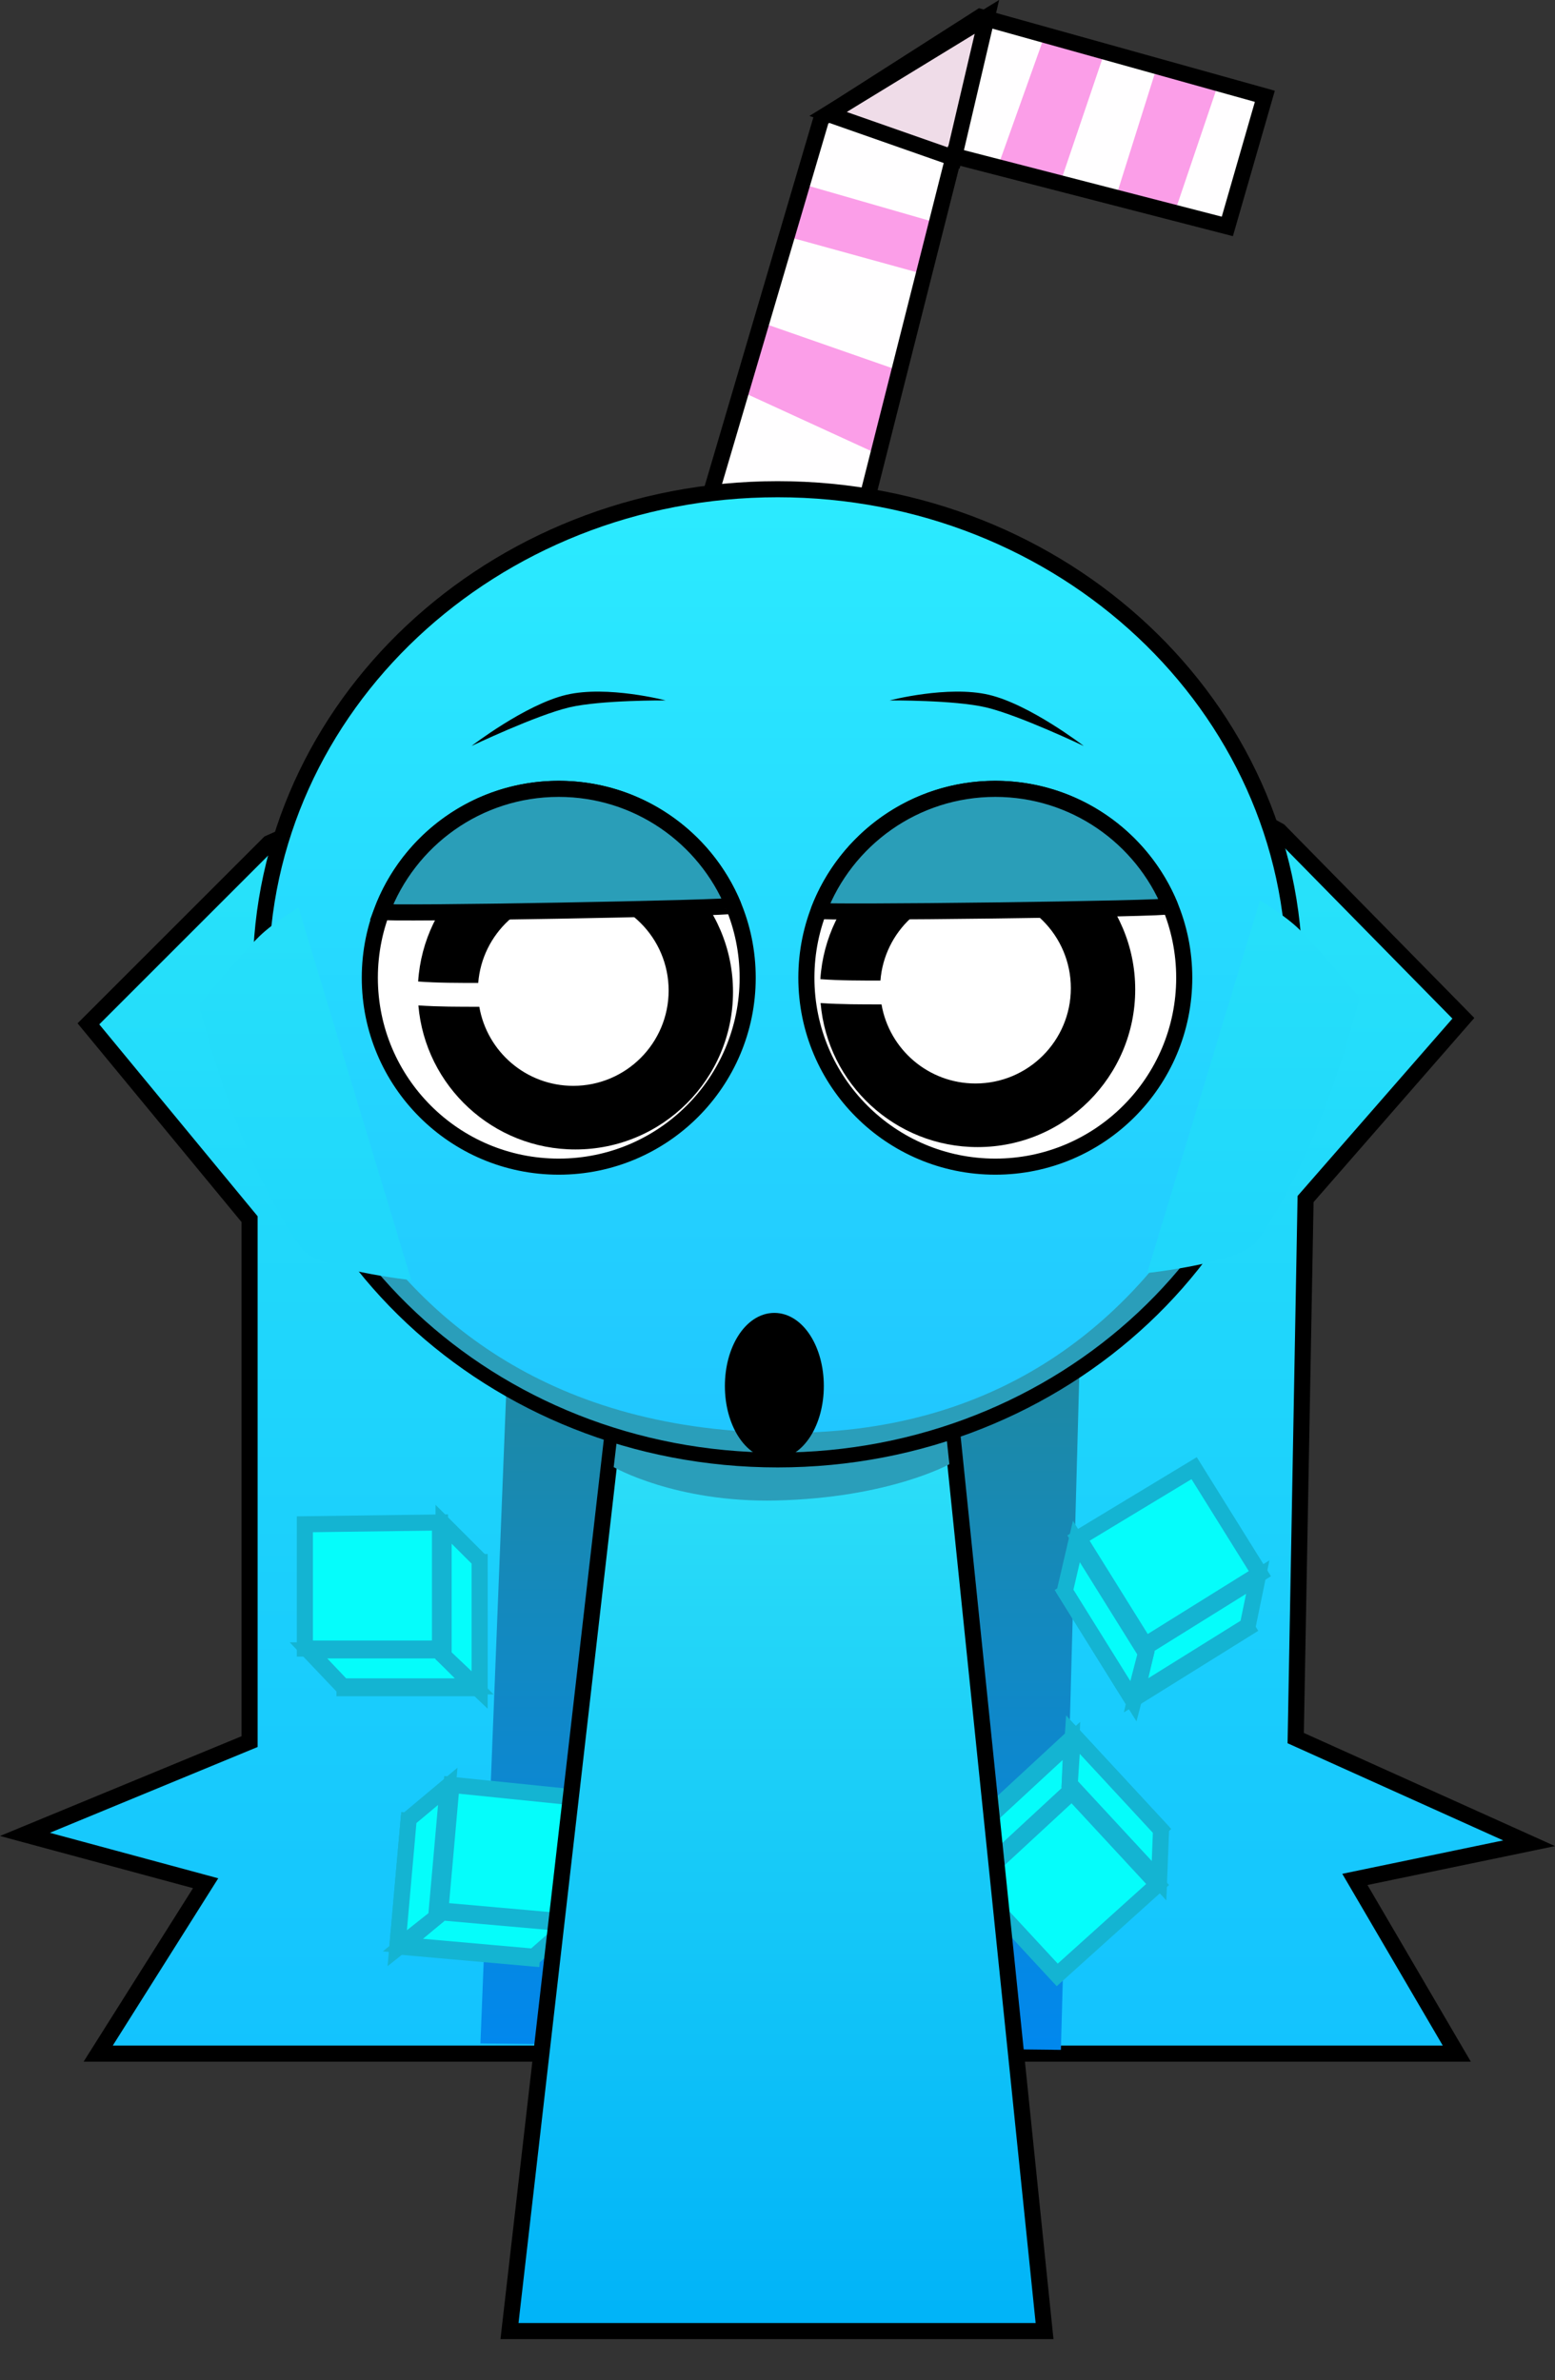 <svg version="1.1" xmlns="http://www.w3.org/2000/svg" xmlns:xlink="http://www.w3.org/1999/xlink" width="193.262" height="295.874" viewBox="0,0,193.262,295.874"><rect x="0" y="0" width="193.262" height="295.874" fill="#333333" stroke="none"/><defs><linearGradient x1="240" y1="90.989" x2="240" y2="273.014" gradientUnits="userSpaceOnUse" id="color-1"><stop offset="0" stop-color="#2ce9f9"/><stop offset="1" stop-color="#13c3fe"/></linearGradient><linearGradient x1="240.413" y1="184.375" x2="240.413" y2="272.547" gradientUnits="userSpaceOnUse" id="color-2"><stop offset="0" stop-color="#1f89a0"/><stop offset="1" stop-color="#0188ee"/></linearGradient><linearGradient x1="240" y1="175.5" x2="240" y2="307.5" gradientUnits="userSpaceOnUse" id="color-3"><stop offset="0" stop-color="#35e7f8"/><stop offset="1" stop-color="#00b3f8"/></linearGradient><linearGradient x1="240.077" y1="78.549" x2="240.077" y2="199.146" gradientUnits="userSpaceOnUse" id="color-4"><stop offset="0" stop-color="#2bebff"/><stop offset="1" stop-color="#20c6ff"/></linearGradient><linearGradient x1="182.768" y1="133.602" x2="182.768" y2="179.429" gradientUnits="userSpaceOnUse" id="color-5"><stop offset="0" stop-color="#26dffa"/><stop offset="1" stop-color="#1fd6fb"/></linearGradient><linearGradient x1="297.784" y1="132.72" x2="297.784" y2="178.546" gradientUnits="userSpaceOnUse" id="color-6"><stop offset="0" stop-color="#26dffa"/><stop offset="1" stop-color="#1fd6fb"/></linearGradient></defs><g transform="translate(-143.428,-17.738)"><g data-paper-data="{&quot;isPaintingLayer&quot;:true}" fill-rule="nonzero" stroke-linejoin="miter" stroke-miterlimit="10" stroke-dasharray="" stroke-dashoffset="0" style="mix-blend-mode: normal"><path d="M178.409,313.613v-267.225h123.182v267.225z" fill-opacity="0.01" fill="#000000" stroke="none" stroke-width="0" stroke-linecap="butt"/><path d="M302.421,121.026l22.88,23.288l-19.611,22.471l-1.226,67.005l29.008,13.074l-21.654,4.494l12.666,21.654h-168.852l13.353,-21.181l-22.457,-6.07l27.92,-11.532v-64.944l-20.03,-24.278l22.457,-22.457l71.014,-31.562z" fill="url(#color-1)" stroke="#000000" stroke-width="2" stroke-linecap="round"/><path d="M277.686,184.375l-2.405,88.172l-72.141,-0.802l3.206,-80.958z" fill="url(#color-2)" stroke="#000000" stroke-width="0" stroke-linecap="round"/><path d="M231.541,79.878l13.982,-47.429l19.739,-12.611l35.366,9.87l-4.661,16.175l-33.995,-8.773l-12.063,47.703z" fill="#fffeff" stroke="#000000" stroke-width="0" stroke-linecap="round"/><path d="M238.395,57.946l17.272,6.031l-3.29,10.144l-16.723,-7.676z" fill="#fb9ee8" stroke="#000000" stroke-width="0" stroke-linecap="round"/><path d="M243.33,40.674l16.175,4.661l-1.919,6.306l-15.901,-4.386z" fill="#fb9ee8" stroke="#000000" stroke-width="0" stroke-linecap="round"/><path d="M280.615,24.499l-5.483,16.175l-7.402,-3.016l5.478,-15.347z" fill="#fb9ee8" stroke="#000000" stroke-width="0" stroke-linecap="round"/><path d="M294.871,28.063l-5.483,16.175l-7.128,-2.467l4.661,-14.804z" fill="#fb9ee8" stroke="#000000" stroke-width="0" stroke-linecap="round"/><path d="M266.085,19.838l-4.112,17.546l-15.631,-5.482z" fill="#efdce8" stroke="#000000" stroke-width="2" stroke-linecap="round"/><path d="M231.541,79.878l13.982,-47.429l19.739,-12.611l35.366,9.87l-4.661,16.175l-33.995,-8.773l-12.063,47.703z" fill="none" stroke="#000000" stroke-width="2" stroke-linecap="round"/><g fill="#05fdfb" stroke="#14b4d2" stroke-width="2" stroke-linecap="round"><path d="M203.039,211.915v15.674h-16.794v-15.45z"/><path d="M197.889,222.887l4.478,4.478h-16.346l-4.254,-4.478z"/><path d="M203.039,227.813l-4.478,-4.254v-16.346l4.478,4.478z" data-paper-data="{&quot;index&quot;:null}"/><path d="M198.113,206.989v15.674h-16.794v-15.45z"/></g><g data-paper-data="{&quot;index&quot;:null}" fill="#05fdfb" stroke="#14b4d2" stroke-width="2" stroke-linecap="round"><path d="M210.911,245.782l-1.365,15.39l-16.728,-1.484l1.385,-15.613z"/><path d="M214.422,256.883l-4.633,4.085l-16.282,-1.444l4.856,-4.065z"/><path d="M194.223,243.852l4.856,-4.065l-1.444,16.282l-4.837,3.842z" data-paper-data="{&quot;index&quot;:null}"/><path d="M216.253,241.31l-1.365,15.39l-16.728,-1.484l1.385,-15.613z"/></g><g data-paper-data="{&quot;index&quot;:null}" fill="#05fdfb" stroke="#14b4d2" stroke-width="2" stroke-linecap="round"><path d="M290.263,207.023l8.168,13.114l-14.255,8.878l-8.286,-13.304z"/><path d="M299.746,213.779l-1.244,6.05l-13.875,8.642l1.434,-6.169z"/><path d="M275.771,215.522l1.434,-6.169l8.642,13.875l-1.552,5.979z" data-paper-data="{&quot;index&quot;:null}"/><path d="M291.84,200.238l8.168,13.114l-14.255,8.878l-8.286,-13.304z"/></g><g data-paper-data="{&quot;index&quot;:null}" fill="#05fdfb" stroke="#14b4d2" stroke-width="2" stroke-linecap="round"><path d="M275.094,256.269l-10.493,-11.34l12.326,-11.406l10.645,11.504z"/><path d="M264.508,251.422l0.081,-6.176l11.997,-11.102l-0.245,6.328z"/><path d="M287.725,245.192l-0.245,6.328l-11.102,-11.997l0.398,-6.164z" data-paper-data="{&quot;index&quot;:null}"/><path d="M274.824,263.23l-10.493,-11.34l12.326,-11.406l10.645,11.504z"/></g><path d="M206.75,307.5l15.143,-131.842l37.783,-0.158l13.574,132z" fill="url(#color-3)" stroke="#000000" stroke-width="2" stroke-linecap="butt"/><path d="M219.7,200.11l3.121,-26.328l35.831,-0.142l2.767,26.106c0,0 -7.515,4.196 -21.559,4.51c-12.485,0.279 -20.16,-4.146 -20.16,-4.146z" fill="#2a9eba" stroke="#000000" stroke-width="0" stroke-linecap="butt"/><path d="M175.84,138.848c0,-33.302 28.76,-60.298 64.237,-60.298c35.477,0 64.237,26.996 64.237,60.298c0,33.302 -28.76,60.298 -64.237,60.298c-35.477,0 -64.237,-26.996 -64.237,-60.298z" fill="url(#color-4)" stroke="#000000" stroke-width="2" stroke-linecap="butt"/><path d="M176.563,138.901c0,-0.728 5.207,55.919 63.36,56.934c55.564,0.97 63.514,-57.953 63.514,-56.934c0,32.805 -28.402,59.398 -63.437,59.398c-35.035,0 -63.437,-26.594 -63.437,-59.398z" fill="#2a9eba" stroke="#000000" stroke-width="0" stroke-linecap="butt"/><path d="M189.39,139.277c0,-12.968 10.513,-23.481 23.481,-23.481c12.968,0 23.481,10.513 23.481,23.481c0,12.968 -10.513,23.481 -23.481,23.481c-12.968,0 -23.481,-10.513 -23.481,-23.481z" fill="#ffffff" stroke="#000000" stroke-width="2" stroke-linecap="butt"/><path d="M267.129,162.758c-12.968,0 -23.481,-10.513 -23.481,-23.481c0,-12.968 10.513,-23.481 23.481,-23.481c12.968,0 23.481,10.513 23.481,23.481c0,12.968 -10.513,23.481 -23.481,23.481z" data-paper-data="{&quot;index&quot;:null}" fill="#ffffff" stroke="#000000" stroke-width="2" stroke-linecap="butt"/><path d="M202.028,110.469c0,0 6.709,-5.169 11.797,-6.364c5.088,-1.194 12.334,0.699 12.334,0.699c0,0 -8.038,-0.06 -11.968,0.862c-4.106,0.964 -12.164,4.802 -12.164,4.802z" fill="#000000" stroke="none" stroke-width="0" stroke-linecap="butt"/><path d="M265.962,105.666c-3.929,-0.922 -11.968,-0.862 -11.968,-0.862c0,0 7.246,-1.894 12.334,-0.699c5.088,1.194 11.797,6.364 11.797,6.364c0,0 -8.057,-3.838 -12.164,-4.802z" data-paper-data="{&quot;index&quot;:null}" fill="#000000" stroke="none" stroke-width="0" stroke-linecap="butt"/><path d="M214.942,121.447c10.817,0 19.587,8.769 19.587,19.587c0,10.817 -8.769,19.587 -19.587,19.587c-10.251,0 -18.662,-7.875 -19.515,-17.905c2.519,0.172 5.027,0.167 7.572,0.167c0.959,5.583 5.823,9.831 11.679,9.831c6.545,0 11.851,-5.306 11.851,-11.851c0,-6.545 -5.306,-11.851 -11.851,-11.851c-6.228,0 -11.333,4.804 -11.814,10.908c-2.509,0.001 -4.981,0.008 -7.467,-0.175c0.664,-10.217 9.161,-18.298 19.545,-18.298z" fill="#000000" stroke="none" stroke-width="0" stroke-linecap="butt"/><path d="M264.93,121.153c10.817,0 19.587,8.769 19.587,19.587c0,10.817 -8.769,19.587 -19.587,19.587c-10.251,0 -18.662,-7.875 -19.515,-17.905c2.519,0.172 5.027,0.167 7.572,0.167c0.959,5.583 5.823,9.831 11.679,9.831c6.545,0 11.851,-5.306 11.851,-11.851c0,-6.545 -5.306,-11.851 -11.851,-11.851c-6.228,0 -11.333,4.804 -11.814,10.908c-2.509,0.001 -4.981,0.008 -7.467,-0.175c0.664,-10.217 9.161,-18.298 19.545,-18.298z" fill="#000000" stroke="none" stroke-width="0" stroke-linecap="butt"/><path d="M168.174,142.604c0,0 5.264,-6.307 7.492,-8.481c1.794,-1.75 4.859,-3.568 4.859,-3.568l14.022,46.308c0,0 -11.741,-1.25 -13.681,-3.998c-8.485,-12.015 -12.693,-30.261 -12.693,-30.261z" fill="url(#color-5)" stroke="#000000" stroke-width="0" stroke-linecap="round"/><path d="M312.377,141.721c0,0 -4.208,18.246 -12.693,30.261c-1.94,2.748 -13.681,3.998 -13.681,3.998l14.023,-46.308c0,0 3.065,1.818 4.859,3.568c2.228,2.174 7.492,8.481 7.492,8.481z" data-paper-data="{&quot;index&quot;:null}" fill="url(#color-6)" stroke="#000000" stroke-width="0" stroke-linecap="round"/><path d="M244.816,190.027c0,4.468 -2.305,8.09 -5.148,8.09c-2.843,0 -5.148,-3.622 -5.148,-8.09c0,-4.468 2.305,-8.09 5.148,-8.09c2.843,0 5.148,3.622 5.148,8.09z" fill="#000000" stroke="#000000" stroke-width="2" stroke-linecap="butt"/><path d="M190.862,131.075c3.327,-8.924 11.925,-15.279 22.009,-15.279c9.793,0 18.185,5.995 21.708,14.514c0.134,0.325 -43.843,1.104 -43.716,0.765z" fill="#2a9eb8" stroke="#000000" stroke-width="2" stroke-linecap="butt"/><path d="M245.166,130.955c3.359,-8.86 11.926,-15.159 21.963,-15.159c9.815,0 18.223,6.022 21.732,14.573c0.152,0.37 -43.809,0.885 -43.695,0.586z" data-paper-data="{&quot;index&quot;:null}" fill="#2a9eb8" stroke="#000000" stroke-width="2" stroke-linecap="butt"/></g></g></svg>